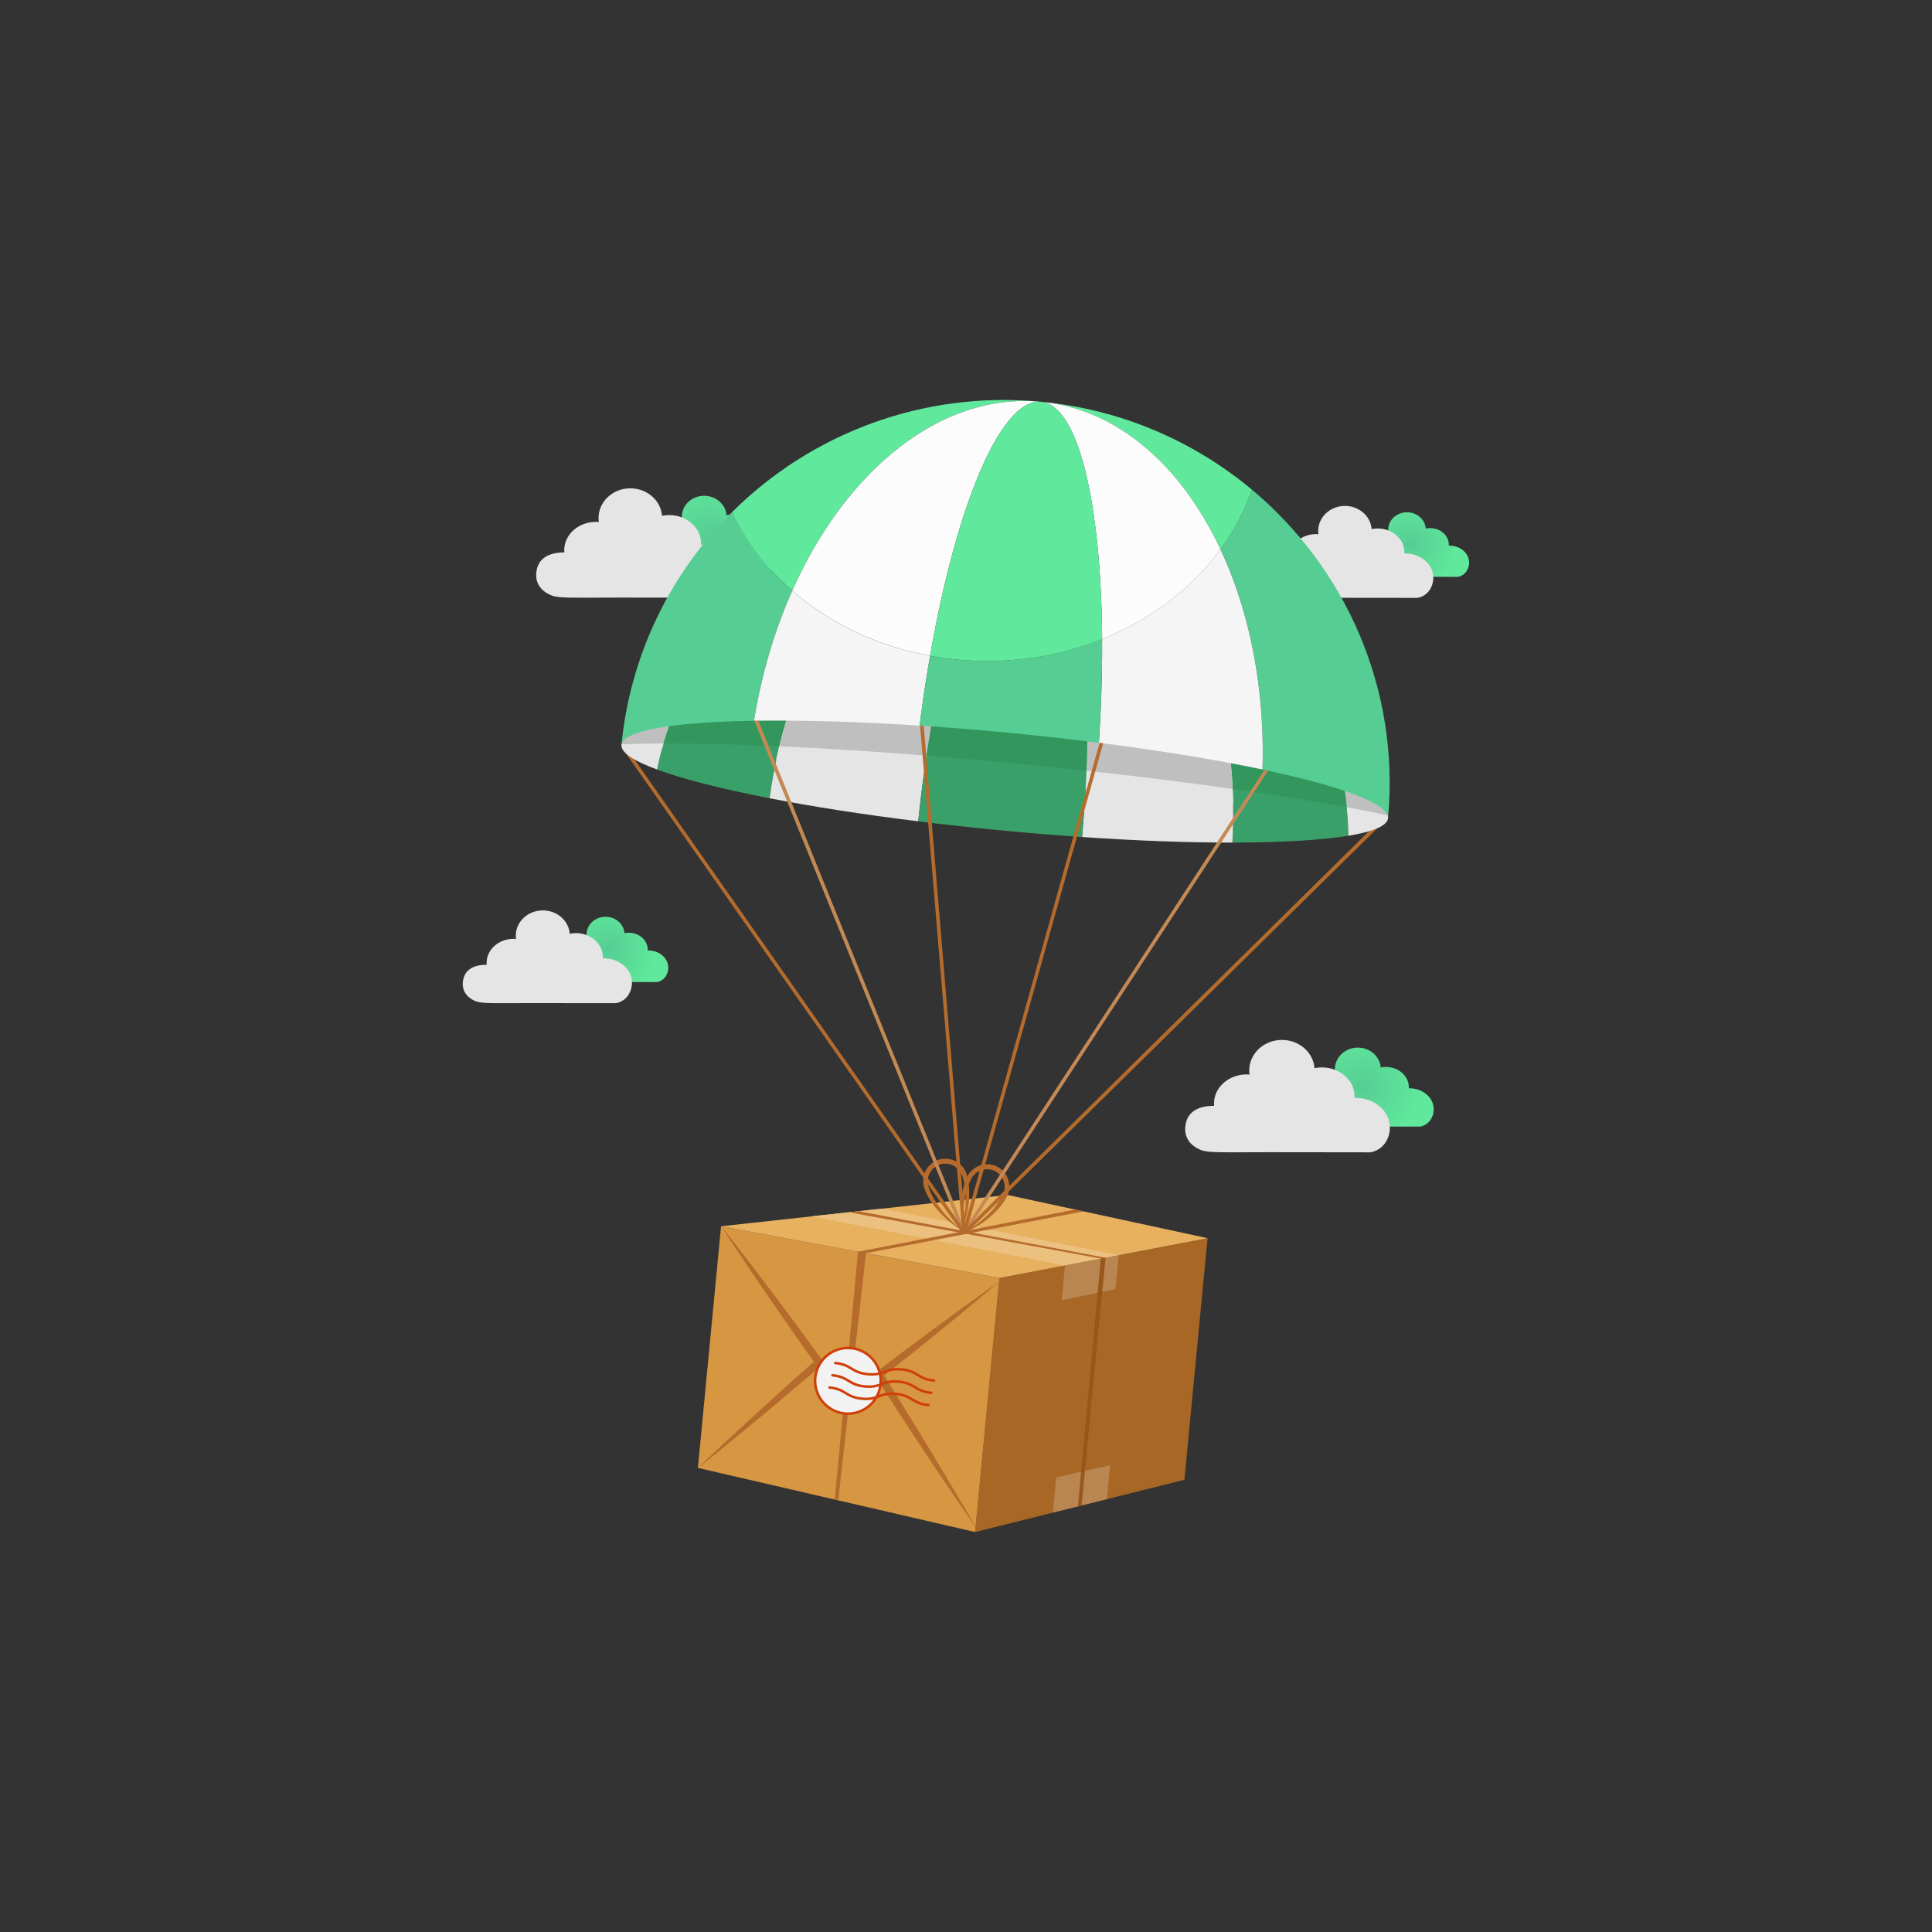 <?xml version="1.0" encoding="utf-8"?>
<!-- Generator: Adobe Illustrator 25.0.0, SVG Export Plug-In . SVG Version: 6.00 Build 0)  -->
<svg version="1.1" id="Layer_1" xmlns="http://www.w3.org/2000/svg" xmlns:xlink="http://www.w3.org/1999/xlink" x="0px" y="0px"
	 viewBox="0 0 450 450" style="enable-background:new 0 0 450 450;" xml:space="preserve">
<rect x="0" y="0" width="450" height="450" fill="#333333" stroke="none"/>
<style type="text/css">
	.st0{fill:url(#SVGID_1_);}
	.st1{fill:#E5E5E5;}
	.st2{fill:url(#SVGID_2_);}
	.st3{fill:url(#SVGID_3_);}
	.st4{fill:url(#SVGID_4_);}
	.st5{fill:#A86725;}
	.st6{fill:#D79641;}
	.st7{fill:#E7B160;}
	.st8{fill:#B56B2B;}
	.st9{fill:#ECC180;}
	.st10{fill:#B98551;}
	.st11{fill:#FCFCFC;}
	.st12{fill:#56CD93;}
	.st13{fill:#F5F5F5;}
	.st14{fill:#60E99C;}
	.st15{fill:#4014C5;}
	.st16{fill:#BFBFBF;}
	.st17{fill:#32965D;}
	.st18{fill:#3AA06A;}
	.st19{fill:#C48955;}
	.st20{fill:#96571B;}
	.st21{fill:#F2F2F2;}
	.st22{fill:#CF3F0A;}
</style>
<g>
	<g>
		<g>
			<radialGradient id="SVGID_1_" cx="141.793" cy="221.127" r="11.175" gradientUnits="userSpaceOnUse">
				<stop  offset="0" style="stop-color:#56CD93"/>
				<stop  offset="1" style="stop-color:#60E99C"/>
			</radialGradient>
			<path class="st0" d="M150.86,221.37c0-0.07,0.01-0.14,0.01-0.2c0-2.16-1.98-3.92-4.42-3.92c-0.34,0-0.67,0.04-0.99,0.1
				c-0.17-2.14-2.08-3.82-4.41-3.82c-2.44,0-4.43,1.85-4.43,4.13c0,0.19,0.02,0.37,0.04,0.55c-0.13-0.01-0.26-0.02-0.39-0.02
				c-2.45,0-4.43,1.76-4.43,3.94c0,0.11,0.01,0.21,0.02,0.31c-0.01,0-0.01,0-0.02,0c-2.02,0-3.77,0.73-3.9,3
				c-0.05,0.87,0.27,2.22,2.14,2.98c1.03,0.42,3.27,0.3,9.18,0.3c7.23,0,13.75,0.02,13.75,0.02c1.66-0.29,2.48-1.66,2.62-2.95
				C155.9,223.27,153.58,221.3,150.86,221.37z"/>
			<path class="st1" d="M140.4,223.2c0.01-0.09,0.02-0.19,0.02-0.28c0-3.08-2.82-5.58-6.29-5.58c-0.49,0-0.96,0.05-1.42,0.15
				c-0.24-3.04-2.95-5.44-6.27-5.44c-3.48,0-6.3,2.63-6.3,5.87c0,0.26,0.03,0.53,0.06,0.78c-0.19-0.02-0.37-0.03-0.56-0.03
				c-3.48,0-6.3,2.51-6.3,5.6c0,0.15,0.02,0.3,0.03,0.44c-0.01,0-0.02,0-0.03,0c-2.87,0-5.37,1.04-5.55,4.27
				c-0.07,1.23,0.38,3.16,3.04,4.24c1.47,0.59,4.66,0.42,13.05,0.42c10.29,0,19.56,0.02,19.56,0.02c2.35-0.42,3.53-2.35,3.72-4.19
				C147.57,225.91,144.27,223.11,140.4,223.2z"/>
		</g>
	</g>
	<g>
		<g>
			<radialGradient id="SVGID_2_" cx="164.898" cy="124.425" r="13.159" gradientUnits="userSpaceOnUse">
				<stop  offset="0" style="stop-color:#56CD93"/>
				<stop  offset="1" style="stop-color:#60E99C"/>
			</radialGradient>
			<path class="st2" d="M175.58,124.71c0-0.08,0.01-0.16,0.01-0.24c0-2.55-2.33-4.61-5.21-4.61c-0.41,0-0.79,0.04-1.17,0.12
				c-0.2-2.52-2.45-4.5-5.19-4.5c-2.88,0-5.21,2.18-5.21,4.86c0,0.22,0.02,0.43,0.05,0.64c-0.15-0.01-0.3-0.02-0.46-0.02
				c-2.88,0-5.21,2.08-5.21,4.64c0,0.13,0.01,0.25,0.02,0.37c-0.01,0-0.01,0-0.02,0c-2.38,0-4.44,0.86-4.59,3.53
				c-0.06,1.02,0.32,2.62,2.51,3.51c1.22,0.49,3.86,0.35,10.81,0.35c8.52,0,16.19,0.02,16.19,0.02c1.95-0.35,2.92-1.95,3.08-3.47
				C181.5,126.95,178.77,124.63,175.58,124.71z"/>
			<path class="st1" d="M163.26,126.87c0.01-0.11,0.02-0.22,0.02-0.33c0-3.63-3.32-6.57-7.41-6.57c-0.58,0-1.13,0.06-1.67,0.17
				c-0.28-3.58-3.48-6.4-7.38-6.4c-4.09,0-7.41,3.1-7.41,6.92c0,0.31,0.03,0.62,0.08,0.92c-0.22-0.02-0.43-0.03-0.66-0.03
				c-4.09,0-7.41,2.95-7.41,6.6c0,0.18,0.02,0.35,0.03,0.52c-0.01,0-0.02,0-0.03,0c-3.38,0-6.33,1.22-6.53,5.03
				c-0.08,1.45,0.45,3.73,3.58,4.99c1.73,0.7,5.48,0.5,15.37,0.5c12.12,0,23.04,0.02,23.04,0.02c2.77-0.49,4.16-2.77,4.38-4.93
				C171.7,130.05,167.81,126.76,163.26,126.87z"/>
		</g>
	</g>
	<g>
		<g>
			<radialGradient id="SVGID_3_" cx="328.467" cy="126.846" r="11.074" gradientUnits="userSpaceOnUse">
				<stop  offset="0" style="stop-color:#56CD93"/>
				<stop  offset="1" style="stop-color:#60E99C"/>
			</radialGradient>
			<path class="st3" d="M337.45,127.08c0-0.07,0.01-0.13,0.01-0.2c0-2.14-1.96-3.88-4.38-3.88c-0.34,0-0.67,0.04-0.99,0.1
				c-0.17-2.12-2.06-3.79-4.37-3.79c-2.42,0-4.39,1.83-4.39,4.09c0,0.18,0.02,0.36,0.04,0.54c-0.13-0.01-0.26-0.02-0.39-0.02
				c-2.42,0-4.39,1.75-4.39,3.9c0,0.11,0.01,0.21,0.02,0.31c-0.01,0-0.01,0-0.02,0c-2,0-3.74,0.72-3.87,2.97
				c-0.05,0.86,0.27,2.2,2.11,2.95c1.02,0.41,3.25,0.29,9.1,0.29c7.17,0,13.63,0.02,13.63,0.02c1.64-0.29,2.46-1.64,2.6-2.92
				C342.44,128.97,340.14,127.02,337.45,127.08z"/>
			<path class="st1" d="M327.09,128.9c0.01-0.09,0.02-0.19,0.02-0.28c0-3.05-2.79-5.53-6.23-5.53c-0.49,0-0.95,0.05-1.4,0.14
				c-0.24-3.01-2.93-5.39-6.21-5.39c-3.45,0-6.24,2.61-6.24,5.82c0,0.26,0.03,0.52,0.06,0.77c-0.18-0.02-0.37-0.03-0.55-0.03
				c-3.45,0-6.24,2.49-6.24,5.55c0,0.15,0.02,0.29,0.03,0.44c-0.01,0-0.02,0-0.03,0c-2.85,0-5.32,1.03-5.5,4.23
				c-0.07,1.22,0.38,3.13,3.01,4.2c1.45,0.59,4.62,0.42,12.93,0.42c10.2,0,19.39,0.02,19.39,0.02c2.33-0.41,3.5-2.33,3.69-4.15
				C334.19,131.58,330.92,128.81,327.09,128.9z"/>
		</g>
	</g>
	<g>
		<g>
			<radialGradient id="SVGID_4_" cx="317.162" cy="253.198" r="13.521" gradientUnits="userSpaceOnUse">
				<stop  offset="0" style="stop-color:#56CD93"/>
				<stop  offset="1" style="stop-color:#60E99C"/>
			</radialGradient>
			<path class="st4" d="M328.14,253.49c0-0.08,0.01-0.16,0.01-0.24c0-2.62-2.4-4.74-5.35-4.74c-0.42,0-0.81,0.04-1.2,0.12
				c-0.21-2.59-2.51-4.62-5.33-4.62c-2.96,0-5.35,2.24-5.35,5c0,0.22,0.02,0.44,0.05,0.66c-0.16-0.01-0.31-0.02-0.47-0.02
				c-2.96,0-5.36,2.13-5.36,4.76c0,0.13,0.01,0.25,0.02,0.38c-0.01,0-0.01,0-0.02,0c-2.45,0-4.57,0.88-4.72,3.63
				c-0.06,1.05,0.33,2.69,2.58,3.61c1.25,0.5,3.96,0.36,11.11,0.36c8.75,0,16.64,0.02,16.64,0.02c2-0.36,3-2.01,3.17-3.57
				C334.22,255.79,331.42,253.41,328.14,253.49z"/>
			<path class="st1" d="M315.48,255.71c0.01-0.12,0.02-0.23,0.02-0.34c0-3.73-3.41-6.75-7.61-6.75c-0.59,0-1.16,0.06-1.71,0.18
				c-0.29-3.68-3.57-6.58-7.59-6.58c-4.21,0-7.62,3.18-7.62,7.11c0,0.32,0.03,0.64,0.08,0.95c-0.23-0.02-0.45-0.03-0.67-0.03
				c-4.21,0-7.62,3.04-7.62,6.78c0,0.18,0.02,0.36,0.03,0.54c-0.01,0-0.02,0-0.03,0c-3.48,0-6.5,1.25-6.71,5.16
				c-0.08,1.49,0.47,3.83,3.67,5.13c1.78,0.72,5.64,0.51,15.79,0.51c12.45,0,23.67,0.03,23.67,0.03c2.85-0.5,4.27-2.85,4.51-5.07
				C324.15,258.98,320.16,255.59,315.48,255.71z"/>
		</g>
	</g>
	<polygon class="st5" points="275.87,344.67 227.12,356.84 232.79,297.67 281.27,288.4 	"/>
	<polygon class="st6" points="162.55,341.9 227.12,356.84 232.79,297.67 167.95,285.62 	"/>
	<polygon class="st7" points="167.95,285.62 234.64,278.32 281.27,288.4 232.79,297.67 	"/>
	<g>
		<path class="st8" d="M223.88,349.88c-0.56-0.96-1.14-1.92-1.7-2.88l-1.71-2.88l-3.44-5.73l-1.74-2.86l-1.74-2.85l-1.76-2.85
			l-1.76-2.85l-3.53-5.68l-0.58-0.92l-1.43,1.13l0.49,0.76l3.63,5.62l1.83,2.8l1.83,2.8l1.84,2.8l1.85,2.79l3.72,5.56l1.87,2.77
			c0.63,0.92,1.25,1.85,1.89,2.77l1.89,2.76c0.64,0.91,1.27,1.83,1.92,2.74c-0.55-0.97-1.11-1.94-1.67-2.9L223.88,349.88z"/>
		<path class="st8" d="M188.98,317.69l-2.23,1.99l-2.23,1.99l-4.44,4l-2.22,2.01c-0.74,0.67-1.47,1.35-2.2,2.02l-2.2,2.02
			c-0.74,0.67-1.47,1.34-2.2,2.02l-2.19,2.03c-0.73,0.68-1.46,1.36-2.18,2.04l-2.17,2.05c-0.72,0.69-1.45,1.37-2.16,2.06
			c0.79-0.62,1.56-1.24,2.34-1.86l2.32-1.88c0.77-0.63,1.55-1.26,2.32-1.89l2.32-1.89c0.77-0.63,1.53-1.27,2.3-1.9l2.3-1.91
			c0.77-0.64,1.53-1.27,2.3-1.91l2.29-1.92l4.56-3.86l2.28-1.94l2.27-1.94l0.43-0.37c-0.34-0.48-0.68-0.96-1.02-1.44L188.98,317.69z
			"/>
		<path class="st8" d="M206.51,319.92l2.21-1.75l2.21-1.75l4.4-3.52l2.19-1.77c0.73-0.59,1.46-1.18,2.19-1.78l2.18-1.78
			c0.73-0.6,1.46-1.19,2.18-1.79l2.17-1.8c0.73-0.6,1.45-1.2,2.17-1.8l2.16-1.81c0.71-0.61,1.44-1.22,2.14-1.83
			c-0.77,0.53-1.54,1.08-2.31,1.62l-2.3,1.63c-0.76,0.55-1.53,1.1-2.29,1.65l-2.28,1.65c-0.77,0.55-1.52,1.11-2.27,1.66l-2.27,1.67
			c-0.76,0.56-1.52,1.11-2.27,1.67l-2.26,1.68l-4.51,3.38l-2.25,1.7l-2.25,1.7l-0.47,0.35l-1.47,1.11l-0.31,0.24l-2.24,1.71
			l-2.23,1.71l-1.46,1.13l-1.26-1.75l-1.82-2.53c-0.74-1.03-1.48-2.05-2.22-3.07c-0.36-0.48-0.71-0.97-1.05-1.45
			c-0.13-0.18-0.26-0.35-0.38-0.53l-3.68-5.03l-1.85-2.51l-1.86-2.5l-1.86-2.5l-1.87-2.49l-3.77-4.97l-1.9-2.47
			c-0.63-0.82-1.26-1.65-1.9-2.47l-1.92-2.46c-0.65-0.82-1.29-1.63-1.94-2.44c0.56,0.88,1.13,1.74,1.7,2.62l1.72,2.6
			c0.57,0.87,1.15,1.73,1.74,2.59l1.74,2.59l3.51,5.16l1.77,2.57l1.77,2.56l1.78,2.56l1.79,2.56l3.59,5.1
			c0.16,0.23,0.33,0.46,0.49,0.68c0.34,0.48,0.68,0.96,1.02,1.44c0.7,0.99,1.4,1.98,2.11,2.96l1.82,2.53l1.82,2.53l0.57,0.79
			l0.76-0.59l2.23-1.73l2.22-1.74l2.21-1.73l0.19-0.15l1.43-1.13L206.51,319.92z"/>
	</g>
	<polygon class="st9" points="189.01,283.31 248.06,294.75 260.58,292.35 205.43,281.51 	"/>
	<polygon class="st10" points="260.58,292.35 248.06,294.75 247.28,302.87 259.82,300.26 	"/>
	<polygon class="st10" points="258.58,341.27 246.01,344.11 245.23,352.32 257.82,349.17 	"/>
	<path class="st8" d="M223.99,286.54c0,0,0.04-0.16,0.11-0.45c0.07-0.29,0.16-0.72,0.27-1.27c0.11-0.55,0.22-1.21,0.32-1.98
		c0.1-0.76,0.18-1.63,0.22-2.58c0.03-0.94,0.03-1.96-0.08-3.03c-0.01-0.13-0.03-0.27-0.04-0.4c-0.02-0.13-0.03-0.27-0.05-0.41
		c-0.04-0.27-0.09-0.54-0.15-0.81c-0.11-0.55-0.25-1.1-0.43-1.64l-0.04-0.1l-0.02-0.05l-0.01-0.03c0.02,0.05,0,0.01,0,0.01
		l-0.01-0.01L224,273.6l-0.09-0.21l-0.09-0.17l-0.09-0.17l-0.11-0.17l-0.11-0.17l-0.13-0.16c-0.35-0.42-0.78-0.77-1.26-1.03
		c-0.97-0.52-2.17-0.64-3.23-0.27l-0.42,0.16c-0.11,0.06-0.22,0.12-0.34,0.18c-0.11,0.08-0.23,0.15-0.35,0.23
		c-0.11,0.09-0.22,0.17-0.32,0.26c-0.42,0.37-0.75,0.82-0.98,1.32c-0.23,0.5-0.37,1.04-0.39,1.58l-0.01,0.2l0.01,0.2l0.01,0.2
		l0.03,0.2l0.03,0.2l0.05,0.2l0.05,0.19l0.01,0.01c0,0,0,0.02,0,0l0.01,0.03l0.02,0.05l0.03,0.11c0.05,0.14,0.1,0.29,0.15,0.42
		c0.05,0.13,0.1,0.26,0.15,0.39c0.05,0.13,0.11,0.26,0.16,0.39c0.06,0.13,0.12,0.26,0.18,0.38c0.24,0.5,0.5,0.98,0.78,1.44
		c0.55,0.92,1.16,1.74,1.75,2.47c0.6,0.73,1.18,1.38,1.72,1.93c0.54,0.55,1.03,1.02,1.44,1.39c0.41,0.37,0.75,0.66,0.97,0.85
		C223.86,286.44,223.99,286.54,223.99,286.54z M223.99,286.54c0,0-0.14-0.08-0.4-0.24c-0.25-0.16-0.63-0.4-1.08-0.72
		c-0.45-0.33-1-0.74-1.6-1.25c-0.6-0.5-1.25-1.1-1.92-1.81c-0.66-0.71-1.35-1.52-1.98-2.44c-0.32-0.47-0.63-0.96-0.9-1.48
		c-0.15-0.26-0.27-0.53-0.4-0.81c-0.06-0.14-0.13-0.29-0.19-0.43c-0.06-0.14-0.1-0.28-0.16-0.42l-0.04-0.1l-0.02-0.05l-0.01-0.03
		l-0.01-0.04l-0.07-0.24l-0.07-0.24l-0.05-0.25l-0.04-0.25l-0.02-0.25l-0.02-0.26c0-0.08,0.01-0.17,0.01-0.26
		c0.01-0.69,0.16-1.38,0.45-2.03c0.29-0.64,0.71-1.23,1.24-1.71c0.13-0.12,0.28-0.23,0.42-0.34c0.14-0.1,0.3-0.2,0.45-0.3
		c0.17-0.09,0.34-0.17,0.51-0.26l0.47-0.19c0.68-0.23,1.41-0.31,2.12-0.24c0.71,0.06,1.41,0.29,2.02,0.63
		c0.62,0.34,1.15,0.81,1.58,1.35c0.05,0.07,0.1,0.13,0.15,0.2l0.14,0.22l0.14,0.22l0.12,0.24l0.12,0.24l0.08,0.21l0.08,0.21
		l0.02,0.05l0.01,0.03l0.01,0.05l0.03,0.11c0.18,0.6,0.31,1.19,0.4,1.78c0.09,0.59,0.15,1.17,0.17,1.73
		c0.05,1.12-0.01,2.18-0.12,3.15c-0.12,0.96-0.28,1.84-0.46,2.6c-0.17,0.76-0.36,1.42-0.53,1.96c-0.17,0.53-0.33,0.95-0.43,1.23
		C224.05,286.4,223.99,286.54,223.99,286.54z"/>
	<path class="st8" d="M224.51,287.17c0,0-0.04-0.15-0.11-0.45c-0.07-0.29-0.16-0.72-0.25-1.27c-0.09-0.55-0.19-1.23-0.25-2.01
		c-0.07-0.78-0.11-1.67-0.08-2.64c0.03-0.97,0.11-2.03,0.32-3.13c0.1-0.55,0.24-1.12,0.41-1.69c0.17-0.57,0.38-1.14,0.64-1.71
		l0.05-0.1l0.03-0.05l0.01-0.03l0.03-0.05l0.1-0.2l0.11-0.2l0.15-0.22l0.15-0.22c0.06-0.07,0.11-0.13,0.17-0.19l0.16-0.2
		c0.06-0.06,0.12-0.12,0.19-0.18c0.49-0.48,1.09-0.86,1.75-1.11c0.66-0.25,1.37-0.37,2.09-0.34c0.71,0.03,1.42,0.22,2.07,0.54
		l0.44,0.25c0.15,0.11,0.31,0.22,0.46,0.33c0.13,0.12,0.27,0.23,0.4,0.36c0.12,0.13,0.25,0.26,0.37,0.4
		c0.46,0.55,0.79,1.19,0.98,1.87c0.19,0.68,0.25,1.39,0.16,2.07c-0.01,0.09-0.02,0.17-0.03,0.25l-0.06,0.25l-0.06,0.25l-0.08,0.24
		l-0.08,0.24l-0.1,0.23l-0.1,0.23l-0.02,0.04l-0.01,0.02l-0.03,0.05l-0.06,0.1c-0.07,0.13-0.14,0.26-0.22,0.39
		c-0.08,0.14-0.16,0.27-0.24,0.4c-0.17,0.26-0.33,0.51-0.51,0.74c-0.35,0.48-0.72,0.93-1.1,1.34c-0.76,0.83-1.55,1.53-2.31,2.14
		c-0.76,0.6-1.49,1.1-2.16,1.52c-0.66,0.42-1.26,0.75-1.76,1c-0.5,0.26-0.9,0.44-1.17,0.56
		C224.66,287.12,224.51,287.17,224.51,287.17z M224.51,287.17c0,0,0.14-0.08,0.4-0.24c0.26-0.16,0.62-0.39,1.09-0.7
		c0.46-0.31,1.01-0.71,1.62-1.17c0.62-0.47,1.28-1.03,1.98-1.66c0.69-0.64,1.41-1.37,2.08-2.2c0.17-0.21,0.33-0.42,0.5-0.64
		c0.16-0.22,0.33-0.44,0.48-0.68c0.08-0.11,0.15-0.23,0.23-0.35c0.07-0.12,0.15-0.24,0.22-0.36c0.07-0.12,0.14-0.24,0.2-0.36
		c0.07-0.12,0.14-0.26,0.2-0.39l0.05-0.1l0.02-0.05l0.02-0.03c-0.01,0.02,0,0,0,0l0.01-0.01l0.08-0.18l0.08-0.19l0.06-0.19
		l0.06-0.19l0.04-0.2l0.04-0.2l0.02-0.2c0.05-0.54,0-1.09-0.16-1.62c-0.16-0.53-0.43-1.02-0.78-1.45c-0.09-0.11-0.19-0.2-0.29-0.31
		c-0.1-0.1-0.21-0.18-0.31-0.27c-0.1-0.08-0.21-0.15-0.32-0.23l-0.39-0.22c-1-0.51-2.2-0.57-3.23-0.19c-0.52,0.19-1,0.48-1.39,0.84
		l-0.15,0.14l-0.14,0.15l-0.13,0.15l-0.11,0.15l-0.12,0.15l-0.11,0.19l-0.12,0.19l-0.01,0.01c0-0.01-0.02,0.03,0.01-0.01l-0.01,0.02
		l-0.02,0.05l-0.05,0.1c-0.26,0.51-0.48,1.04-0.67,1.56c-0.1,0.26-0.18,0.53-0.26,0.79c-0.04,0.13-0.07,0.26-0.11,0.39
		c-0.04,0.13-0.08,0.26-0.11,0.39c-0.26,1.04-0.41,2.05-0.51,2.98c-0.09,0.94-0.14,1.81-0.15,2.58c-0.01,0.77,0.01,1.45,0.04,2
		c0.03,0.56,0.06,0.99,0.09,1.29C224.49,287.01,224.51,287.17,224.51,287.17z"/>
	<path class="st11" d="M183.14,167.84c-1.73,5.74-3.04,11.79-3.88,18.09l0,0C180.1,179.63,181.41,173.58,183.14,167.84
		L183.14,167.84z"/>
	<g>
		<path class="st12" d="M170.57,119.22c-14.17,14.06-23.71,32.91-25.82,54.27l29.76,2.85c1.39-14.15,4.92-27.3,10.03-38.77
			C178.58,132.37,173.8,126.15,170.57,119.22z"/>
		<path class="st12" d="M291.59,114.04c-1.71,4.95-4.2,9.62-7.32,13.89c7.72,16.46,11.36,37.43,9.27,59.82l29.76,2.85
			C326.09,160.37,313.35,132.23,291.59,114.04z"/>
		<path class="st13" d="M256.7,148.88c0.07,10.85-0.45,22.75-1.64,35.19l38.47,3.69c2.1-22.39-1.55-43.36-9.27-59.82
			C277.62,137.02,268.05,144.34,256.7,148.88z"/>
		<path class="st13" d="M184.54,137.57c-5.11,11.47-8.64,24.63-10.03,38.77l38.47,3.68c0.92-9.55,2.16-18.71,3.65-27.26
			C204.24,150.5,193.16,145.11,184.54,137.57z"/>
		<path class="st11" d="M184.54,137.57c-5.11,11.47-8.64,24.63-10.03,38.77l0,0C175.89,162.2,179.42,149.05,184.54,137.57
			C184.54,137.57,184.54,137.57,184.54,137.57z"/>
		<path class="st12" d="M230.74,153.96c-4.85,0.06-9.57-0.36-14.12-1.19c-1.49,8.55-2.73,17.71-3.65,27.26l42.09,4.03
			c1.19-12.44,1.71-24.34,1.64-35.19C248.79,152.04,240,153.85,230.74,153.96z"/>
		<path class="st14" d="M184.54,137.57c12.55-28.17,34.65-46.23,57.96-43.99c-27.71-2.65-53.67,7.52-71.93,25.64
			C173.8,126.15,178.58,132.37,184.54,137.57z"/>
		<path class="st14" d="M242.5,93.58c17.78,1.71,32.63,14.87,41.77,34.36c3.13-4.28,5.61-8.94,7.32-13.89
			C278.15,102.82,261.28,95.38,242.5,93.58L242.5,93.58z"/>
		<path class="st11" d="M242.5,93.58L242.5,93.58c8.66,0.83,13.99,23.55,14.21,55.3c11.35-4.54,20.92-11.85,27.56-20.94
			C275.13,108.45,260.28,95.28,242.5,93.58z"/>
		<path class="st11" d="M242.5,93.58c-23.31-2.23-45.41,15.82-57.96,43.99c8.62,7.53,19.7,12.92,32.09,15.19
			C222.76,117.56,233.15,92.68,242.5,93.58z"/>
		<polygon class="st15" points="242.5,93.58 242.49,93.58 242.5,93.58 		"/>
		<path class="st15" d="M242.5,93.58L242.5,93.58C242.49,93.58,242.49,93.58,242.5,93.58c-23.31-2.23-45.41,15.82-57.96,43.99
			c0,0,0,0,0,0C197.09,109.4,219.18,91.35,242.5,93.58z"/>
		<path class="st14" d="M242.5,93.58L242.5,93.58c-9.35-0.89-19.73,23.98-25.87,59.19c4.55,0.83,9.27,1.25,14.12,1.19
			c9.26-0.1,18.04-1.92,25.96-5.08C256.49,117.13,251.16,94.41,242.5,93.58z"/>
	</g>
	<path class="st16" d="M155.83,169.15c-6.7,0.92-10.66,2.32-11.05,4.18c2.95-0.11,6.22-0.16,9.78-0.17
		C154.95,171.8,155.37,170.47,155.83,169.15z"/>
	<path class="st16" d="M323.19,189.9c-0.63-1.76-4.16-3.7-9.96-5.67c0.18,1.26,0.33,2.52,0.46,3.79
		C317.37,192.8,320.27,189.28,323.19,189.9z"/>
	<path class="st17" d="M181.52,173.83c0.49-2.03,1.03-4.03,1.62-5.99c-11.26-0.06-20.64,0.39-27.31,1.31
		c-0.46,1.32-0.88,2.66-1.27,4.01C162.47,178.16,172.04,181.39,181.52,173.83z"/>
	<path class="st17" d="M313.69,188.02c-0.12-1.27-0.27-2.54-0.46-3.79c-6.37-2.17-15.5-4.39-26.56-6.47
		c0.2,1.97,0.35,3.97,0.44,5.99C296.59,190.31,304.7,191.69,313.69,188.02z"/>
	<path class="st16" d="M287.11,183.75c-0.09-2.02-0.24-4.02-0.44-5.99c-9.8-1.84-21.12-3.58-33.4-5.08
		c-0.04,2.24-0.12,4.52-0.21,6.83C264.21,188.43,272.84,192.04,287.11,183.75z"/>
	<path class="st16" d="M216.9,169.2c-12.34-0.86-23.79-1.3-33.76-1.35c-0.59,1.96-1.13,3.96-1.62,5.99
		c6.88,9.42,21.34,9.9,34.28,2.17C216.15,173.69,216.52,171.42,216.9,169.2z"/>
	<path class="st17" d="M235.67,183.63c5.64,0.54,9.35,1.93,17.38-4.12c0.09-2.31,0.17-4.59,0.21-6.83
		c-5.86-0.72-11.93-1.38-18.16-1.98c-6.23-0.6-12.32-1.1-18.2-1.51c-0.39,2.23-0.75,4.5-1.1,6.81
		C222.07,182.32,228.61,182.95,235.67,183.63z"/>
	<path class="st18" d="M153.04,179.24c6.03,2.23,15.06,4.52,26.21,6.69c0.56-4.14,1.31-8.18,2.26-12.1
		c-10.12-0.46-19.22-0.69-26.96-0.67C153.98,175.15,153.47,177.18,153.04,179.24z"/>
	<path class="st18" d="M287.11,183.75c0.2,4.08,0.18,8.26-0.06,12.5c11.35-0.01,20.66-0.55,26.99-1.59
		c-0.02-2.24-0.15-4.45-0.36-6.65C305.94,186.6,296.99,185.15,287.11,183.75z"/>
	<path class="st1" d="M253.05,179.51c-0.21,5-0.55,10.17-1.02,15.45c12.89,0.88,24.78,1.3,35.02,1.3c0.24-4.24,0.26-8.42,0.06-12.5
		C276.67,182.27,265.2,180.84,253.05,179.51z"/>
	<path class="st1" d="M213.87,191.3c0.54-5.25,1.19-10.37,1.93-15.3c-12.27-0.97-23.82-1.7-34.28-2.17
		c-0.95,3.91-1.7,7.95-2.26,12.1C189.3,187.88,201.05,189.72,213.87,191.3z"/>
	<path class="st18" d="M236.46,177.81c-7.05-0.68-13.96-1.28-20.66-1.81c-0.74,4.93-1.39,10.05-1.93,15.3
		c6.13,0.76,12.51,1.46,19.06,2.09c6.54,0.63,12.94,1.15,19.1,1.57c0.47-5.28,0.8-10.45,1.02-15.45
		C247.65,178.92,242.11,178.35,236.46,177.81z"/>
	<g>
		<polygon class="st19" points="224.88,287.4 224.2,286.95 294.5,179.33 295.36,179.51 		"/>
		<polygon class="st8" points="224.85,287.47 224.27,286.88 321.9,190.6 322.69,191.05 		"/>
		<polygon class="st8" points="224.96,287.29 224.17,287.07 256.12,173.03 256.94,173.14 		"/>
	</g>
	<g>
		<polygon class="st19" points="224.18,287.33 175.71,167.88 176.63,167.87 224.94,287.02 		"/>
		<polygon class="st8" points="224.23,287.41 145.6,175.21 147.02,175.81 224.9,286.94 		"/>
		<polygon class="st8" points="224.15,287.21 214.31,169.02 215.15,169.08 224.97,287.14 		"/>
	</g>
	<polygon class="st8" points="195.24,349.46 194.43,349.28 199.85,291.55 250.41,281.73 252.38,282.15 201.7,291.89 	"/>
	<path class="st1" d="M153.04,179.24c0.43-2.06,0.93-4.09,1.52-6.08c-3.56,0.01-6.83,0.06-9.78,0.17c-0.02,0.05-0.03,0.11-0.03,0.17
		C144.58,175.25,147.57,177.22,153.04,179.24z"/>
	<path class="st1" d="M314.04,194.67c5.77-0.95,9.07-2.31,9.25-4.07c0.02-0.23-0.01-0.46-0.1-0.7c-2.92-0.62-6.09-1.25-9.51-1.88
		C313.9,190.22,314.02,192.44,314.04,194.67z"/>
	<g>
		<polygon class="st8" points="199.98,282.11 197.73,282.36 256.41,293.15 257.5,292.94 		"/>
		<polygon class="st20" points="256.41,293.15 251.07,350.86 251.92,350.65 257.5,292.94 		"/>
	</g>
	<path class="st21" d="M204.94,322.33c-0.39,4.11-4.05,7.13-8.16,6.73c-4.11-0.39-7.12-4.05-6.73-8.16c0.4-4.11,4.05-7.12,8.16-6.73
		C202.32,314.57,205.33,318.22,204.94,322.33z"/>
	<path class="st22" d="M196.74,329.52c-4.36-0.42-7.56-4.3-7.15-8.66c0.42-4.36,4.31-7.56,8.66-7.15c4.36,0.42,7.57,4.3,7.15,8.66
		C204.99,326.73,201.1,329.94,196.74,329.52z M198.2,314.3c-4.03-0.39-7.63,2.58-8.02,6.62c-0.39,4.04,2.58,7.64,6.62,8.02
		c4.04,0.39,7.64-2.58,8.02-6.62C205.2,318.28,202.23,314.68,198.2,314.3z"/>
	<path class="st22" d="M217.55,321.85c-2-0.19-2.96-0.77-3.9-1.34c-0.92-0.55-1.79-1.08-3.66-1.26c-1.87-0.18-2.82,0.17-3.83,0.54
		c-1.03,0.38-2.09,0.77-4.09,0.57c-2-0.19-2.97-0.78-3.9-1.34c-0.92-0.56-1.79-1.08-3.66-1.26c-0.16-0.02-0.28-0.16-0.26-0.32
		c0.02-0.16,0.16-0.28,0.32-0.26c2,0.19,2.97,0.77,3.9,1.34c0.92,0.56,1.78,1.08,3.65,1.26c1.87,0.18,2.82-0.17,3.83-0.54
		c1.03-0.38,2.09-0.77,4.09-0.57c2,0.19,2.97,0.77,3.9,1.34c0.92,0.56,1.79,1.08,3.65,1.26c0.16,0.02,0.28,0.16,0.27,0.32
		C217.86,321.75,217.71,321.87,217.55,321.85z"/>
	<path class="st22" d="M216.89,324.71c-2-0.19-2.97-0.78-3.9-1.34c-0.91-0.55-1.79-1.08-3.66-1.26c-1.87-0.18-2.82,0.17-3.83,0.54
		c-1.02,0.37-2.08,0.76-4.09,0.57c-2-0.19-2.97-0.78-3.9-1.34c-0.92-0.55-1.79-1.08-3.65-1.26c-0.16-0.02-0.28-0.16-0.26-0.32
		c0.01-0.16,0.16-0.28,0.32-0.26c2,0.19,2.97,0.78,3.9,1.34c0.92,0.55,1.79,1.08,3.65,1.26c1.87,0.18,2.82-0.17,3.83-0.54
		c1.02-0.38,2.08-0.76,4.09-0.57c2,0.19,2.96,0.78,3.9,1.34c0.92,0.56,1.79,1.08,3.66,1.26c0.16,0.02,0.27,0.16,0.26,0.32
		C217.19,324.61,217.05,324.72,216.89,324.71z"/>
	<path class="st22" d="M216.22,327.56c-2-0.19-2.97-0.77-3.9-1.34c-0.92-0.56-1.79-1.08-3.66-1.26c-1.86-0.18-2.82,0.17-3.82,0.54
		c-1.03,0.38-2.09,0.76-4.09,0.57c-2-0.19-2.97-0.77-3.91-1.34c-0.92-0.56-1.79-1.08-3.65-1.26c-0.16-0.02-0.28-0.16-0.27-0.32
		c0.02-0.16,0.16-0.28,0.32-0.26c2,0.19,2.97,0.77,3.9,1.34c0.92,0.55,1.79,1.08,3.65,1.26c1.87,0.18,2.82-0.17,3.83-0.54
		c1.02-0.38,2.09-0.77,4.09-0.58c2,0.19,2.97,0.77,3.9,1.34c0.92,0.55,1.79,1.08,3.66,1.26c0.16,0.02,0.28,0.16,0.27,0.32
		C216.53,327.46,216.38,327.58,216.22,327.56z"/>
</g>
</svg>
